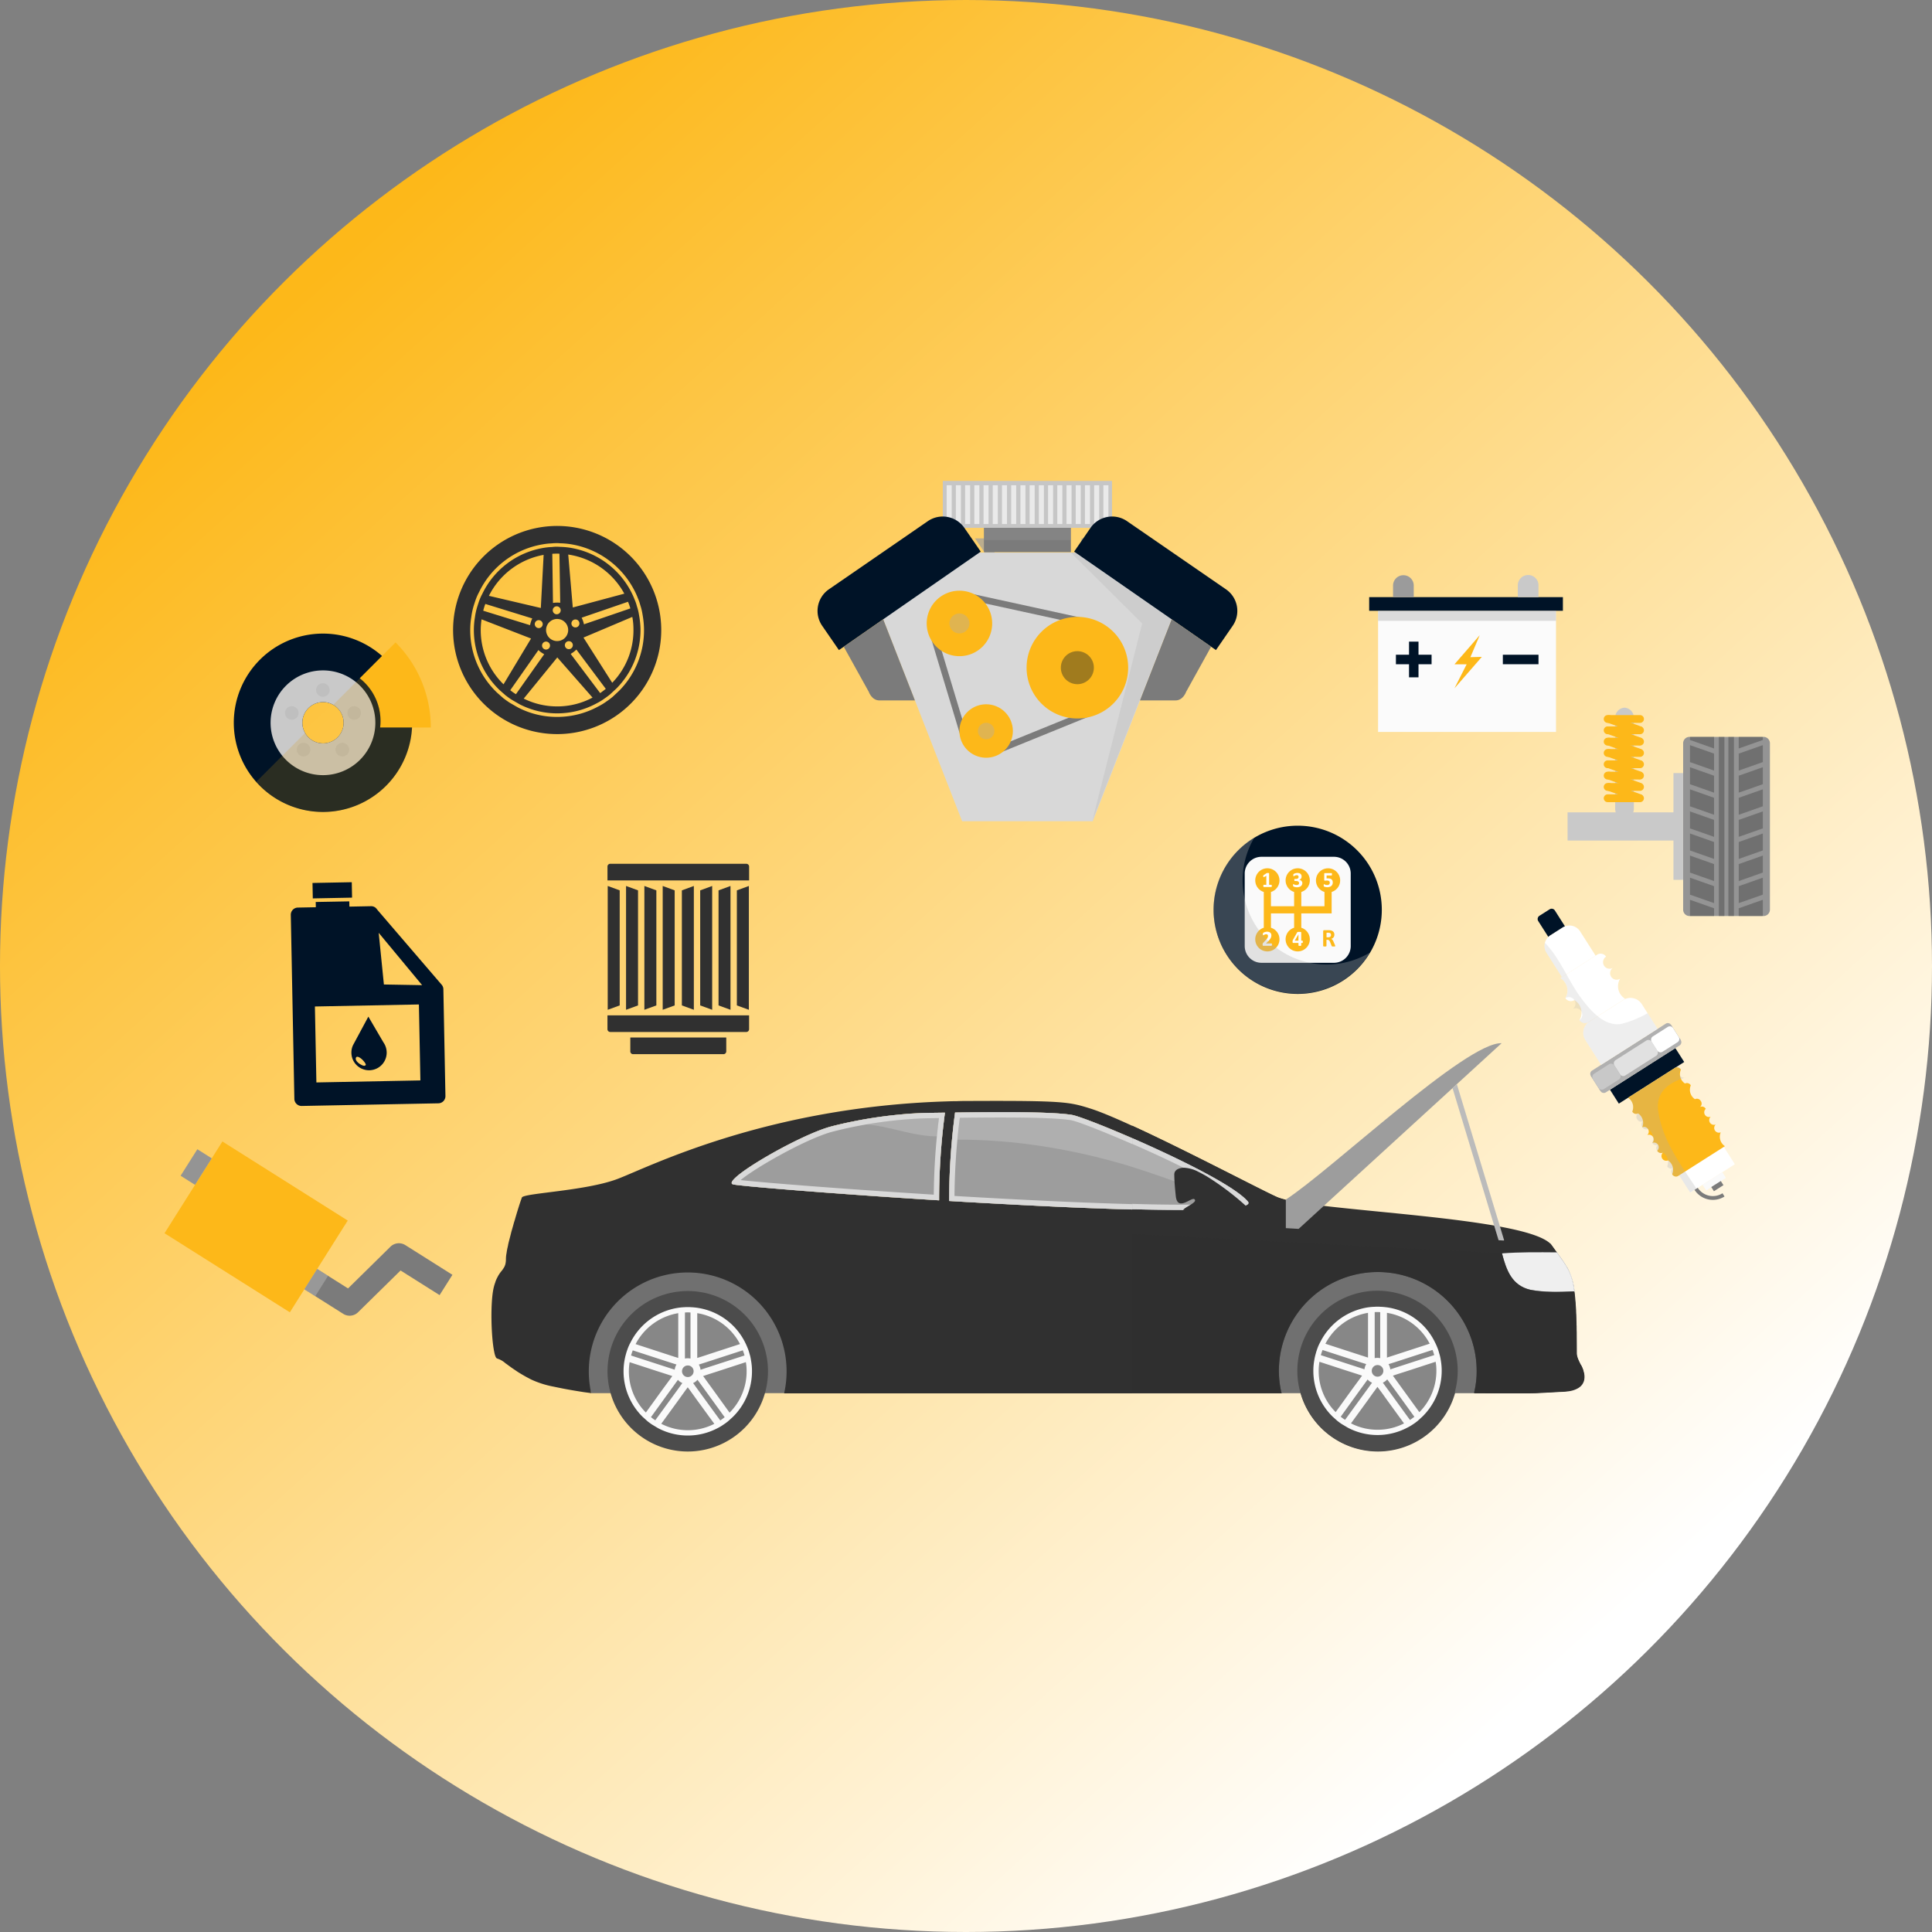 <svg xmlns="http://www.w3.org/2000/svg" xmlns:xlink="http://www.w3.org/1999/xlink" width="458" height="458" viewBox="0 0 458 458">
  <rect x="0" y="0" width="458" height="458" fill="#808080" stroke="none"/>
  <defs>
    <linearGradient id="linear-gradient" x1="0.865" y1="0.178" x2="0.152" y2="0.822" gradientUnits="objectBoundingBox">
      <stop offset="0" stop-color="#fdb819"/>
      <stop offset="1" stop-color="#fff"/>
    </linearGradient>
  </defs>
  <g id="Group_2051" data-name="Group 2051" transform="translate(-1018 -2656)">
    <circle id="Ellipse_8" data-name="Ellipse 8" cx="229" cy="229" r="229" transform="translate(1018 3114) rotate(-90)" fill="url(#linear-gradient)"/>
    <g id="Dismental_your_salvage_without_throwing_things_away" data-name="Dismental your salvage without throwing things away" transform="translate(1046.632 2702.574)">
      <g id="Group_1934" data-name="Group 1934" transform="translate(10.368 67.426)">
        <g id="Group_1915" data-name="Group 1915" transform="translate(332.608 53.761)">
          <path id="Path_3413" data-name="Path 3413" d="M753.4,294.894v39.447a1.51,1.51,0,0,1-1.178,1.474,1.442,1.442,0,0,1-.332.041H734.339a1.514,1.514,0,0,1-1.509-1.514V294.895a1.51,1.51,0,0,1,1.509-1.514h17.551a1.784,1.784,0,0,1,.332.036A1.515,1.515,0,0,1,753.4,294.894Z" transform="translate(-705.432 -286.46)" fill="#949494"/>
          <g id="Group_1913" data-name="Group 1913" transform="translate(29.014 6.92)" opacity="0.85">
            <path id="Path_3414" data-name="Path 3414" d="M764.376,293.425v.7l-5.716,2.019v-2.759h5.385A1.433,1.433,0,0,1,764.376,293.425Z" transform="translate(-747.105 -293.384)" fill="#303030" opacity="0.41"/>
            <path id="Path_3415" data-name="Path 3415" d="M764.381,301.243l-5.711,2.014v-4.028l5.711-2.009Z" transform="translate(-747.11 -295.262)" fill="#303030" opacity="0.41"/>
            <path id="Path_3416" data-name="Path 3416" d="M764.381,311.518l-5.711,2.009V309.5l5.711-2.014Z" transform="translate(-747.11 -300.295)" fill="#303030" opacity="0.41"/>
            <path id="Path_3417" data-name="Path 3417" d="M764.381,321.788,758.67,323.8v-4.028l5.711-2.009Z" transform="translate(-747.11 -305.328)" fill="#303030" opacity="0.41"/>
            <path id="Path_3418" data-name="Path 3418" d="M764.381,332.058l-5.711,2.009v-4.023l5.711-2.014Z" transform="translate(-747.11 -310.361)" fill="#303030" opacity="0.41"/>
            <path id="Path_3419" data-name="Path 3419" d="M764.381,342.323l-5.711,2.014v-4.023l5.711-2.014Z" transform="translate(-747.11 -315.394)" fill="#303030" opacity="0.41"/>
            <path id="Path_3420" data-name="Path 3420" d="M764.381,352.6l-5.711,2.014v-4.028l5.711-2.014Z" transform="translate(-747.11 -320.428)" fill="#303030" opacity="0.41"/>
            <path id="Path_3421" data-name="Path 3421" d="M764.381,362.868l-5.711,2.009v-4.023l5.711-2.014Z" transform="translate(-747.11 -325.461)" fill="#303030" opacity="0.41"/>
            <path id="Path_3422" data-name="Path 3422" d="M764.376,369.11v3.819a1.437,1.437,0,0,1-.331.041H758.66v-1.841Z" transform="translate(-747.105 -330.494)" fill="#303030" opacity="0.41"/>
            <rect id="Rectangle_203" data-name="Rectangle 203" width="1.321" height="42.471" transform="translate(9.107)" fill="#303030" opacity="0.41"/>
            <path id="Path_3423" data-name="Path 3423" d="M741.716,293.38v2.759L736,294.119v-.739Z" transform="translate(-736 -293.38)" fill="#303030" opacity="0.41"/>
            <path id="Path_3424" data-name="Path 3424" d="M736,301.243l5.711,2.014v-4.028L736,297.22Z" transform="translate(-736 -295.262)" fill="#303030" opacity="0.41"/>
            <path id="Path_3425" data-name="Path 3425" d="M736,311.518l5.711,2.009V309.5L736,307.49Z" transform="translate(-736 -300.295)" fill="#303030" opacity="0.41"/>
            <path id="Path_3426" data-name="Path 3426" d="M736,321.788l5.711,2.009v-4.028L736,317.76Z" transform="translate(-736 -305.328)" fill="#303030" opacity="0.41"/>
            <path id="Path_3427" data-name="Path 3427" d="M736,332.058l5.711,2.009v-4.023L736,328.03Z" transform="translate(-736 -310.361)" fill="#303030" opacity="0.41"/>
            <path id="Path_3428" data-name="Path 3428" d="M736,342.323l5.711,2.014v-4.023L736,338.3Z" transform="translate(-736 -315.394)" fill="#303030" opacity="0.41"/>
            <path id="Path_3429" data-name="Path 3429" d="M736,352.6l5.711,2.014v-4.028L736,348.57Z" transform="translate(-736 -320.428)" fill="#303030" opacity="0.41"/>
            <path id="Path_3430" data-name="Path 3430" d="M736,362.868l5.711,2.009v-4.023L736,358.84Z" transform="translate(-736 -325.461)" fill="#303030" opacity="0.41"/>
            <path id="Path_3431" data-name="Path 3431" d="M736,372.97v-3.86l5.716,2.019v1.841Z" transform="translate(-736 -330.494)" fill="#303030" opacity="0.41"/>
            <rect id="Rectangle_204" data-name="Rectangle 204" width="1.321" height="42.471" transform="translate(6.843)" fill="#303030" opacity="0.41"/>
          </g>
          <rect id="Rectangle_205" data-name="Rectangle 205" width="2.295" height="25.312" transform="translate(25.098 15.502)" fill="#c9c9c9"/>
          <rect id="Rectangle_206" data-name="Rectangle 206" width="25.664" height="6.685" transform="translate(0 24.813)" fill="#c9c9c9"/>
          <path id="Path_3432" data-name="Path 3432" d="M705.656,303.654a2.371,2.371,0,0,1-2.213,2.5h0a2.371,2.371,0,0,1-2.213-2.5V282.309a2.367,2.367,0,0,1,2.213-2.5h0a2.367,2.367,0,0,1,2.213,2.5Z" transform="translate(-689.945 -279.81)" fill="#c9c9c9"/>
          <g id="Group_1914" data-name="Group 1914" transform="translate(8.577 1.759)">
            <path id="Path_3433" data-name="Path 3433" d="M705.445,321.033a.923.923,0,0,1-.923.923h-7.679a.923.923,0,0,1-.923-.923h0a.923.923,0,0,1,.923-.923h7.679a.929.929,0,0,1,.923.923Z" transform="translate(-695.92 -301.319)" fill="#fdb819"/>
            <path id="Path_3434" data-name="Path 3434" d="M705.526,318.7a.925.925,0,0,1-1.183.556l-7.22-2.6a.927.927,0,0,1-.556-1.183h0a.918.918,0,0,1,1.178-.556l7.226,2.6a.927.927,0,0,1,.556,1.183Z" transform="translate(-696.21 -298.748)" fill="#fdb819"/>
            <path id="Path_3435" data-name="Path 3435" d="M705.445,315.773a.923.923,0,0,1-.923.923h-7.679a.923.923,0,0,1-.923-.923h0a.923.923,0,0,1,.923-.923h7.679a.923.923,0,0,1,.923.923Z" transform="translate(-695.92 -298.742)" fill="#fdb819"/>
            <path id="Path_3436" data-name="Path 3436" d="M705.526,313.436a.925.925,0,0,1-1.183.556l-7.22-2.606a.925.925,0,0,1-.556-1.183h0a.918.918,0,0,1,1.178-.556l7.226,2.6a.935.935,0,0,1,.556,1.188Z" transform="translate(-696.21 -296.165)" fill="#fdb819"/>
            <path id="Path_3437" data-name="Path 3437" d="M705.445,310.508a.923.923,0,0,1-.923.923h-7.679a.923.923,0,0,1-.923-.923h0a.918.918,0,0,1,.923-.918h7.679a.922.922,0,0,1,.923.918Z" transform="translate(-695.92 -296.164)" fill="#fdb819"/>
            <path id="Path_3438" data-name="Path 3438" d="M705.526,308.176a.918.918,0,0,1-1.183.551l-7.22-2.6a.925.925,0,0,1-.556-1.183h0a.918.918,0,0,1,1.178-.556l7.226,2.6a.933.933,0,0,1,.556,1.188Z" transform="translate(-696.21 -293.587)" fill="#fdb819"/>
            <path id="Path_3439" data-name="Path 3439" d="M705.445,305.243a.923.923,0,0,1-.923.923h-7.679a.923.923,0,0,1-.923-.923h0a.923.923,0,0,1,.923-.923h7.679a.923.923,0,0,1,.923.923Z" transform="translate(-695.92 -293.581)" fill="#fdb819"/>
            <path id="Path_3440" data-name="Path 3440" d="M705.526,302.916a.918.918,0,0,1-1.183.551l-7.22-2.6a.923.923,0,0,1-.556-1.183h0a.918.918,0,0,1,1.178-.556l7.226,2.6a.931.931,0,0,1,.556,1.188Z" transform="translate(-696.21 -291.009)" fill="#fdb819"/>
            <path id="Path_3441" data-name="Path 3441" d="M705.445,299.978a.923.923,0,0,1-.923.923h-7.679a.923.923,0,0,1-.923-.923h0a.927.927,0,0,1,.923-.928h7.679a.924.924,0,0,1,.923.928Z" transform="translate(-695.92 -290.998)" fill="#fdb819"/>
            <path id="Path_3442" data-name="Path 3442" d="M705.526,297.646a.929.929,0,0,1-1.183.556l-7.22-2.606a.925.925,0,0,1-.556-1.183h0a.917.917,0,0,1,1.178-.556l7.226,2.6a.933.933,0,0,1,.556,1.188Z" transform="translate(-696.21 -288.426)" fill="#fdb819"/>
            <path id="Path_3443" data-name="Path 3443" d="M705.445,294.713a.927.927,0,0,1-.923.928h-7.679a.927.927,0,0,1-.923-.928h0a.923.923,0,0,1,.923-.923h7.679a.923.923,0,0,1,.923.923Z" transform="translate(-695.92 -288.421)" fill="#fdb819"/>
            <path id="Path_3444" data-name="Path 3444" d="M705.526,292.378a.925.925,0,0,1-1.183.556l-7.22-2.606a.922.922,0,0,1-.556-1.178h0a.924.924,0,0,1,1.178-.561l7.226,2.606a.925.925,0,0,1,.556,1.183Z" transform="translate(-696.21 -285.846)" fill="#fdb819"/>
            <path id="Path_3445" data-name="Path 3445" d="M705.445,289.443a.927.927,0,0,1-.923.928h-7.679a.924.924,0,0,1-.923-.928h0a.923.923,0,0,1,.923-.923h7.679a.929.929,0,0,1,.923.923Z" transform="translate(-695.92 -285.838)" fill="#fdb819"/>
            <path id="Path_3446" data-name="Path 3446" d="M705.526,287.121a.925.925,0,0,1-1.183.556l-7.22-2.6a.929.929,0,0,1-.556-1.183h0a.918.918,0,0,1,1.178-.556l7.226,2.6a.923.923,0,0,1,.556,1.183Z" transform="translate(-696.21 -283.271)" fill="#fdb819"/>
            <path id="Path_3447" data-name="Path 3447" d="M705.445,284.183a.923.923,0,0,1-.923.923h-7.679a.923.923,0,0,1-.923-.923h0a.923.923,0,0,1,.923-.923h7.679a.923.923,0,0,1,.923.923Z" transform="translate(-695.92 -283.26)" fill="#fdb819"/>
          </g>
        </g>
        <g id="Group_1916" data-name="Group 1916" transform="translate(285.578 22.309)">
          <rect id="Rectangle_207" data-name="Rectangle 207" width="42.18" height="28.729" transform="translate(2.111 8.48)" fill="#fbfbfb"/>
          <rect id="Rectangle_208" data-name="Rectangle 208" width="45.923" height="3.233" transform="translate(0 5.247)" fill="#001327"/>
          <path id="Path_3448" data-name="Path 3448" d="M602.875,220.583v2.8H597.97v-2.8a2.453,2.453,0,0,1,4.905,0Z" transform="translate(-592.31 -218.13)" fill="#9b9b9b"/>
          <path id="Path_3449" data-name="Path 3449" d="M660.865,220.583v2.8H655.96v-2.8a2.45,2.45,0,0,1,2.453-2.453,2.422,2.422,0,0,1,1.734.719A2.393,2.393,0,0,1,660.865,220.583Z" transform="translate(-620.73 -218.13)" fill="#c9c9c9"/>
          <path id="Path_3450" data-name="Path 3450" d="M607.755,252.225v2.254h-3.1v3.1h-2.249v-3.1H599.3v-2.254h3.106v-3.1h2.249v3.1Z" transform="translate(-592.962 -233.323)" fill="#001327"/>
          <rect id="Rectangle_209" data-name="Rectangle 209" width="8.454" height="2.249" transform="translate(31.686 18.903)" fill="#001327"/>
          <path id="Path_3451" data-name="Path 3451" d="M632.516,246.11l-5.986,6.9h2.881L626.53,258.7l6.481-7.445-2.708.066Z" transform="translate(-606.307 -231.842)" fill="#fdb819"/>
          <rect id="Rectangle_210" data-name="Rectangle 210" width="42.18" height="2.392" transform="translate(2.111 8.48)" fill="#aeaeae" opacity="0.42"/>
        </g>
        <path id="Path_3452" data-name="Path 3452" d="M429.841,207H407.134l.342-.235-3.88-5.635a0,0,0,0,0-.005-.005h4.64v5.762h20.616V201.13h4.65a0,0,0,0,1-.005.005l-3.88,5.635.342.235Z" transform="translate(-211.47 -187.49)" fill="#9e9e9e" opacity="0.7"/>
        <g id="Group_1917" data-name="Group 1917" transform="translate(154.809)">
          <path id="Path_3453" data-name="Path 3453" d="M429.4,218.928l-20.514,52.481H377.924l-11.193-28.642-7.521-19.229-1.8-4.61,11.2-11.2h49.585Z" transform="translate(-343.647 -190.724)" fill="#d8d8d8"/>
          <rect id="Rectangle_211" data-name="Rectangle 211" width="27.556" height="1.55" transform="translate(40.776 63.774) rotate(-22.135)" fill="#7b7b7b"/>
          <rect id="Rectangle_212" data-name="Rectangle 212" width="1.555" height="29.626" transform="translate(35.111 28.043) rotate(-77.679)" fill="#7b7b7b"/>
          <rect id="Rectangle_213" data-name="Rectangle 213" width="1.555" height="27.531" transform="translate(26.155 34.824) rotate(-16.775)" fill="#7b7b7b"/>
          <path id="Path_3454" data-name="Path 3454" d="M451.678,249.649a12.039,12.039,0,1,1-12.039-12.039A12.039,12.039,0,0,1,451.678,249.649Z" transform="translate(-378.046 -205.368)" fill="#fdb819"/>
          <path id="Path_3455" data-name="Path 3455" d="M396.682,233.191a7.761,7.761,0,1,1-7.761-7.761A7.76,7.76,0,0,1,396.682,233.191Z" transform="translate(-355.286 -199.399)" fill="#fdb819"/>
          <path id="Path_3456" data-name="Path 3456" d="M409.046,284.573a6.333,6.333,0,1,1-6.333-6.333A6.336,6.336,0,0,1,409.046,284.573Z" transform="translate(-362.746 -225.28)" fill="#fdb819"/>
          <path id="Path_3457" data-name="Path 3457" d="M451.357,257.456a3.914,3.914,0,1,1-3.911-3.916A3.913,3.913,0,0,1,451.357,257.456Z" transform="translate(-385.853 -213.175)" fill="#001327" opacity="0.37"/>
          <path id="Path_3458" data-name="Path 3458" d="M396.472,238.376a2.366,2.366,0,1,1-2.366-2.366A2.368,2.368,0,0,1,396.472,238.376Z" transform="translate(-360.471 -204.584)" fill="#aeaeae" opacity="0.37"/>
          <path id="Path_3459" data-name="Path 3459" d="M408.876,288.783a1.953,1.953,0,1,1-1.953-1.953A1.95,1.95,0,0,1,408.876,288.783Z" transform="translate(-366.955 -229.49)" fill="#aeaeae" opacity="0.37"/>
          <rect id="Rectangle_214" data-name="Rectangle 214" width="40.12" height="11.126" transform="translate(29.688)" fill="#c6c6c6"/>
          <rect id="Rectangle_215" data-name="Rectangle 215" width="1.198" height="9.189" transform="translate(30.606 1.035)" fill="#fbfbfb" opacity="0.66"/>
          <rect id="Rectangle_216" data-name="Rectangle 216" width="1.198" height="9.189" transform="translate(32.788 1.035)" fill="#fbfbfb" opacity="0.66"/>
          <rect id="Rectangle_217" data-name="Rectangle 217" width="1.198" height="9.189" transform="translate(34.976 1.035)" fill="#fbfbfb" opacity="0.66"/>
          <rect id="Rectangle_218" data-name="Rectangle 218" width="1.198" height="9.189" transform="translate(37.163 1.035)" fill="#fbfbfb" opacity="0.66"/>
          <rect id="Rectangle_219" data-name="Rectangle 219" width="1.198" height="9.189" transform="translate(39.346 1.035)" fill="#fbfbfb" opacity="0.66"/>
          <rect id="Rectangle_220" data-name="Rectangle 220" width="1.198" height="9.189" transform="translate(41.533 1.035)" fill="#fbfbfb" opacity="0.66"/>
          <rect id="Rectangle_221" data-name="Rectangle 221" width="1.198" height="9.189" transform="translate(43.716 1.035)" fill="#fbfbfb" opacity="0.66"/>
          <rect id="Rectangle_222" data-name="Rectangle 222" width="1.198" height="9.189" transform="translate(45.898 1.035)" fill="#fbfbfb" opacity="0.66"/>
          <rect id="Rectangle_223" data-name="Rectangle 223" width="1.198" height="9.189" transform="translate(48.091 1.035)" fill="#fbfbfb" opacity="0.66"/>
          <rect id="Rectangle_224" data-name="Rectangle 224" width="1.198" height="9.189" transform="translate(50.273 1.035)" fill="#fbfbfb" opacity="0.66"/>
          <rect id="Rectangle_225" data-name="Rectangle 225" width="1.198" height="9.189" transform="translate(52.461 1.035)" fill="#fbfbfb" opacity="0.66"/>
          <rect id="Rectangle_226" data-name="Rectangle 226" width="1.198" height="9.189" transform="translate(54.643 1.035)" fill="#fbfbfb" opacity="0.66"/>
          <rect id="Rectangle_227" data-name="Rectangle 227" width="1.198" height="9.189" transform="translate(56.831 1.035)" fill="#fbfbfb" opacity="0.66"/>
          <rect id="Rectangle_228" data-name="Rectangle 228" width="1.198" height="9.189" transform="translate(59.018 1.035)" fill="#fbfbfb" opacity="0.66"/>
          <rect id="Rectangle_229" data-name="Rectangle 229" width="1.198" height="9.189" transform="translate(61.201 1.035)" fill="#fbfbfb" opacity="0.66"/>
          <rect id="Rectangle_230" data-name="Rectangle 230" width="1.198" height="9.189" transform="translate(63.388 1.035)" fill="#fbfbfb" opacity="0.66"/>
          <rect id="Rectangle_231" data-name="Rectangle 231" width="1.198" height="9.189" transform="translate(65.571 1.035)" fill="#fbfbfb" opacity="0.66"/>
          <rect id="Rectangle_232" data-name="Rectangle 232" width="1.198" height="9.189" transform="translate(67.758 1.035)" fill="#fbfbfb" opacity="0.66"/>
          <rect id="Rectangle_233" data-name="Rectangle 233" width="20.616" height="5.762" transform="translate(39.442 11.126)" fill="#7b7b7b"/>
          <path id="Path_3460" data-name="Path 3460" d="M369.107,199.264l-.342.235-22.783,15.808-9.352,6.5-1.147.79-3.962-5.747a6.217,6.217,0,0,1,1.586-8.653l23.466-16.164a6.231,6.231,0,0,1,8.653,1.6Z" transform="translate(-330.42 -182.493)" fill="#001327"/>
          <path id="Path_3461" data-name="Path 3461" d="M359.473,257.959h-8.419c-1.836,0-2.519-2.035-2.519-2.035l-5.935-10.7,9.352-6.5Z" transform="translate(-336.389 -205.917)" fill="#7b7b7b"/>
          <path id="Path_3462" data-name="Path 3462" d="M449.7,199.264l.342.235,22.783,15.808,9.352,6.5,1.147.79,3.962-5.747a6.217,6.217,0,0,0-1.586-8.653l-23.466-16.164a6.231,6.231,0,0,0-8.653,1.6Z" transform="translate(-388.877 -182.493)" fill="#001327"/>
          <path id="Path_3463" data-name="Path 3463" d="M480.31,257.959h8.419c1.836,0,2.519-2.035,2.519-2.035l5.93-10.7-9.352-6.5Z" transform="translate(-403.878 -205.917)" fill="#7b7b7b"/>
          <rect id="Rectangle_234" data-name="Rectangle 234" width="20.616" height="2.881" transform="translate(39.442 11.126)" fill="#aeaeae" opacity="0.18"/>
          <path id="Path_3464" data-name="Path 3464" d="M471.977,223.537l-7.516,19.229-11.2,28.642L465.1,224.522,448.2,207.73h.994Z" transform="translate(-388.142 -190.724)" fill="#aeaeae" opacity="0.25"/>
        </g>
        <g id="Group_1918" data-name="Group 1918" transform="translate(0 156.599)">
          <rect id="Rectangle_235" data-name="Rectangle 235" width="25.72" height="35.128" transform="translate(0 21.752) rotate(-57.75)" fill="#fdb819"/>
          <path id="Path_3465" data-name="Path 3465" d="M115.78,529.235l11.162,7.042-3.039,4.814-9.255-5.839-10.071,9.9a2.844,2.844,0,0,1-3.513.382l-9.214-5.818,3.039-4.819,7.307,4.61,10.061-9.9A2.865,2.865,0,0,1,115.78,529.235Z" transform="translate(-58.692 -504.67)" fill="#7b7b7b"/>
          <rect id="Rectangle_236" data-name="Rectangle 236" width="7.43" height="4.039" transform="matrix(0.534, -0.846, 0.846, 0.534, 3.815, 8.125)" fill="#949494"/>
          <rect id="Rectangle_237" data-name="Rectangle 237" width="5.696" height="3.054" transform="translate(33.146 35.053) rotate(-57.75)" fill="#b7b7b7" opacity="0.5"/>
        </g>
        <g id="Group_1919" data-name="Group 1919" transform="translate(325.516 101.421)">
          <rect id="Rectangle_238" data-name="Rectangle 238" width="12.529" height="4.86" transform="matrix(0.844, -0.537, 0.537, 0.844, 33.56, 63.196)" fill="#fff"/>
          <rect id="Rectangle_239" data-name="Rectangle 239" width="18.372" height="3.911" transform="translate(17.144 42.903) rotate(-32.474)" fill="#001327"/>
          <path id="Path_3466" data-name="Path 3466" d="M689.786,438.959l2.31,3.631a.911.911,0,0,0,1.249.28l17.475-11.121a.907.907,0,0,0,.28-1.249l-2.31-3.631a.9.9,0,0,0-1.249-.275l-17.475,11.121A.9.9,0,0,0,689.786,438.959Z" transform="translate(-677.177 -399.336)" fill="#b0b0b0"/>
          <rect id="Rectangle_240" data-name="Rectangle 240" width="22.523" height="4.304" transform="matrix(0.844, -0.537, 0.537, 0.844, 12.61, 39.62)" fill="#b0b0b0"/>
          <path id="Path_3467" data-name="Path 3467" d="M702.064,442.426a.9.9,0,0,0,1.249.275l7.307-4.645a.9.9,0,0,0,.275-1.249l-1.336-2.1a.907.907,0,0,0-1.249-.281l-7.3,4.65a.906.906,0,0,0-.275,1.249Z" transform="translate(-682.541 -403.176)" fill="#e1e1e1"/>
          <path id="Path_3468" data-name="Path 3468" d="M692.088,451.061a.916.916,0,0,0,1.27.265l3.513-2.239a.918.918,0,0,0,.3-1.265l-1.336-2.1a.923.923,0,0,0-1.275-.265l-3.513,2.233a.918.918,0,0,0-.3,1.265Z" transform="translate(-677.648 -408.578)" fill="#c8c8c8"/>
          <path id="Path_3469" data-name="Path 3469" d="M719.383,433.7a.917.917,0,0,0,1.27.265l3.513-2.233a.918.918,0,0,0,.3-1.265l-1.336-2.1a.915.915,0,0,0-1.27-.265l-3.513,2.233a.919.919,0,0,0-.3,1.265Z" transform="translate(-691.028 -400.07)" fill="#fff"/>
          <path id="Path_3470" data-name="Path 3470" d="M709.23,457.932a2.684,2.684,0,0,1,.994,3.284,1.118,1.118,0,0,1,1.183,1.856,1.118,1.118,0,0,1,1.183,1.856,1.118,1.118,0,0,1,1.183,1.856,1.015,1.015,0,0,0,1.367.428,1.125,1.125,0,0,0,1.188,1.866,2.649,2.649,0,0,1,.989,3.279,1.028,1.028,0,0,0,1.372.433l11.137-7.088a2.667,2.667,0,0,1-.994-3.284,1.119,1.119,0,0,1-1.188-1.856,1.118,1.118,0,0,1-1.183-1.856,1.115,1.115,0,0,1-1.183-1.851,1.035,1.035,0,0,0-1.372-.439A1.018,1.018,0,0,0,724.1,455a1.036,1.036,0,0,0-1.377-.439,2.659,2.659,0,0,1-.989-3.274,1.035,1.035,0,0,0-1.372-.439,2.654,2.654,0,0,1-.984-3.279,1.026,1.026,0,0,0-1.372-.439l-11.137,7.088a2.679,2.679,0,0,1,1,3.284A1.008,1.008,0,0,0,709.23,457.932Z" transform="translate(-685.429 -409.411)" fill="#fdb819"/>
          <path id="Path_3471" data-name="Path 3471" d="M686.9,424.738l3.727,5.859,13.385-8.521-3.733-5.859a3.187,3.187,0,0,0-4.406-.979l-8,5.084A3.205,3.205,0,0,0,686.9,424.738Z" transform="translate(-675.586 -393.596)" fill="#fff"/>
          <path id="Path_3472" data-name="Path 3472" d="M678.395,405.182a3.453,3.453,0,0,1,1.193,4.742,1.543,1.543,0,0,0,2.131.484l8.7-5.543a3.466,3.466,0,0,1-1.188-4.752,1.544,1.544,0,1,1-1.657-2.606,1.553,1.553,0,0,1-1.667-2.621,1.54,1.54,0,0,0-2.137-.464l-8.709,5.543a3.469,3.469,0,0,1,1.193,4.747A1.55,1.55,0,0,0,678.395,405.182Z" transform="translate(-669.682 -383.519)" fill="#fff"/>
          <path id="Path_3473" data-name="Path 3473" d="M668.844,387.555l3.666,5.762,7.98-5.079-3.671-5.762a3.01,3.01,0,0,0-3.6-1.193,2.148,2.148,0,0,0-.566.275l-2.886,1.836a2.2,2.2,0,0,0-.49.4A2.993,2.993,0,0,0,668.844,387.555Z" transform="translate(-666.75 -377.105)" fill="#fff"/>
          <rect id="Rectangle_241" data-name="Rectangle 241" width="5.548" height="1.586" transform="translate(39.103 65.454) rotate(-32.479)" fill="#fafafa"/>
          <rect id="Rectangle_242" data-name="Rectangle 242" width="2.677" height="1.173" transform="matrix(0.844, -0.536, 0.536, 0.844, 41.157, 65.979)" fill="#7b7b7b"/>
          <path id="Path_3474" data-name="Path 3474" d="M665.334,376.21l2.386,3.748a2.352,2.352,0,0,1,.49-.4l2.886-1.836a2.417,2.417,0,0,1,.566-.275l-2.386-3.753a.9.9,0,0,0-1.249-.275l-2.417,1.535A.914.914,0,0,0,665.334,376.21Z" transform="translate(-665.193 -373.277)" fill="#001327"/>
          <path id="Path_3475" data-name="Path 3475" d="M738.12,503.5a5.155,5.155,0,0,0,7.113,1.581l-.484-.765a4.248,4.248,0,0,1-5.864-1.3Z" transform="translate(-700.933 -436.861)" fill="#7b7b7b"/>
          <path id="Path_3476" data-name="Path 3476" d="M709.22,457.905a1.031,1.031,0,0,0-.189,1.428,1.018,1.018,0,0,0,1.367.423,1.121,1.121,0,0,0,1.188,1.861,2.664,2.664,0,0,1,.989,3.279,1.017,1.017,0,0,0,1.367.423,1.031,1.031,0,0,0-.189,1.428,1.018,1.018,0,0,0,1.367.423,2.67,2.67,0,0,1,1,3.289,1.031,1.031,0,0,0,1.372.433,1.02,1.02,0,0,0-.194,1.423,1.04,1.04,0,0,0,1.377.433l.281-.178,2.611,4.1,1.484-.948c-3.743-5.752-8.026-11.31-9.051-18.372-.637-4.727,2.728-6.807,6.547-7.97a1.117,1.117,0,0,1-1.183-1.856,1.024,1.024,0,0,0-1.377-.433l-11.132,7.083a2.666,2.666,0,0,1,.994,3.284A1.012,1.012,0,0,0,709.22,457.905Z" transform="translate(-685.419 -409.39)" fill="#aeaeae" opacity="0.28"/>
          <path id="Path_3477" data-name="Path 3477" d="M678.056,412.193l3.727,5.859,13.391-8.521-2.361-3.707a25.38,25.38,0,0,1-5.782,2.422c-4.212,1.137-7.807-3.054-10.122-6.211-2.81-3.779-4.936-9.362-8.444-12.9a2.983,2.983,0,0,0,.372,2.371l3.672,5.762-.372.235a3.469,3.469,0,0,1,1.193,4.747,1.546,1.546,0,0,1,1.657,2.611,1.548,1.548,0,0,1,1.662,2.611,1.536,1.536,0,0,0,2.131.479l.255-.163A3.2,3.2,0,0,0,678.056,412.193Z" transform="translate(-666.747 -381.051)" fill="#aeaeae" opacity="0.21"/>
        </g>
        <g id="Group_1920" data-name="Group 1920" transform="translate(16.422 36.199)">
          <path id="Path_3478" data-name="Path 3478" d="M80.171,245.37a21.141,21.141,0,1,0,21.141,21.141A21.143,21.143,0,0,0,80.171,245.37Zm0,26.026a4.893,4.893,0,1,1,4.9-4.89A4.889,4.889,0,0,1,80.171,271.4Z" transform="translate(-59.03 -245.37)" fill="#001327"/>
          <path id="Path_3479" data-name="Path 3479" d="M88.566,262.48A12.417,12.417,0,1,0,100.983,274.9,12.41,12.41,0,0,0,88.566,262.48Zm0,17.3a4.893,4.893,0,1,1,4.9-4.89A4.889,4.889,0,0,1,88.566,279.782Z" transform="translate(-67.425 -253.755)" fill="#c9c9c9"/>
          <path id="Path_3480" data-name="Path 3480" d="M134.423,269.647H122.414a12.883,12.883,0,0,0-4.834-11.672l8.49-8.5A28.459,28.459,0,0,1,134.423,269.647Z" transform="translate(-87.724 -247.384)" fill="#fdb819"/>
          <path id="Path_3481" data-name="Path 3481" d="M100.512,270.056a1.606,1.606,0,1,1-1.606-1.606A1.606,1.606,0,0,1,100.512,270.056Z" transform="translate(-77.785 -256.681)" fill="#aeaeae" opacity="0.37"/>
          <path id="Path_3482" data-name="Path 3482" d="M86.052,280.726a1.606,1.606,0,1,1-1.606-1.606A1.606,1.606,0,0,1,86.052,280.726Z" transform="translate(-70.699 -261.91)" fill="#aeaeae" opacity="0.37"/>
          <path id="Path_3483" data-name="Path 3483" d="M91.522,297.776a1.606,1.606,0,1,1-1.606-1.606A1.609,1.609,0,0,1,91.522,297.776Z" transform="translate(-73.38 -270.266)" fill="#aeaeae" opacity="0.37"/>
          <path id="Path_3484" data-name="Path 3484" d="M109.548,297.776a1.609,1.609,0,1,1-1.606-1.606A1.606,1.606,0,0,1,109.548,297.776Z" transform="translate(-82.211 -270.266)" fill="#aeaeae" opacity="0.37"/>
          <path id="Path_3485" data-name="Path 3485" d="M115.058,280.726a1.609,1.609,0,1,1-1.611-1.606A1.607,1.607,0,0,1,115.058,280.726Z" transform="translate(-84.911 -261.91)" fill="#aeaeae" opacity="0.37"/>
          <path id="Path_3486" data-name="Path 3486" d="M106.444,277.777A21.136,21.136,0,0,1,69.5,290.658l11.585-11.585a4.889,4.889,0,1,0,6.665-6.665l6.3-6.3a12.9,12.9,0,0,1,4.834,11.667Z" transform="translate(-64.161 -255.534)" fill="#d59a13" opacity="0.2"/>
        </g>
        <g id="Group_1921" data-name="Group 1921" transform="translate(248.67 81.74)">
          <path id="Path_3487" data-name="Path 3487" d="M554.416,354.618a19.938,19.938,0,1,1-19.938-19.938A19.934,19.934,0,0,1,554.416,354.618Z" transform="translate(-514.515 -334.68)" fill="#001327"/>
          <path id="Path_3488" data-name="Path 3488" d="M554.139,370.3a3.965,3.965,0,0,1-3.967,3.967H532.977a3.965,3.965,0,0,1-3.967-3.967V353.107a3.965,3.965,0,0,1,3.967-3.967h17.194a3.965,3.965,0,0,1,3.967,3.967Z" transform="translate(-521.606 -341.767)" fill="#fafafa"/>
          <path id="Path_3489" data-name="Path 3489" d="M554.031,357.351a2.863,2.863,0,0,1-2.019,2.738v5.084h-7.195v3.4a2.871,2.871,0,1,1-1.7,0v-3.4h-5.492v3.4a2.871,2.871,0,1,1-1.7,0v-8.48a2.871,2.871,0,1,1,1.7,0v3.386h5.492v-3.386a2.871,2.871,0,1,1,1.7,0v3.386h5.492v-3.386a2.869,2.869,0,1,1,3.722-2.738Z" transform="translate(-524.002 -344.384)" fill="#fdb819"/>
          <path id="Path_3490" data-name="Path 3490" d="M539.654,359.735a.9.9,0,0,1-.005.122.2.2,0,0,1-.02.077.1.1,0,0,1-.031.041.058.058,0,0,1-.041.015h-1.81a.046.046,0,0,1-.036-.015.093.093,0,0,1-.031-.041.271.271,0,0,1-.02-.077.79.79,0,0,1-.01-.122.825.825,0,0,1,.005-.122.273.273,0,0,1,.02-.082.18.18,0,0,1,.031-.046.058.058,0,0,1,.041-.015h.612v-2.137l-.53.291a.385.385,0,0,1-.1.036.051.051,0,0,1-.056-.015.133.133,0,0,1-.031-.076,1.243,1.243,0,0,1-.005-.153v-.1a.128.128,0,0,1,.015-.066.1.1,0,0,1,.026-.046.145.145,0,0,1,.051-.036l.7-.459a.1.1,0,0,0,.031-.02.44.44,0,0,1,.051-.01.359.359,0,0,1,.082-.005h.128a1.373,1.373,0,0,1,.158.005c.041.005.071.005.092.01a.063.063,0,0,1,.041.026.073.073,0,0,1,.01.036v2.718h.535a.058.058,0,0,1,.041.015.1.1,0,0,1,.031.046.264.264,0,0,1,.02.082A1.048,1.048,0,0,0,539.654,359.735Z" transform="translate(-525.835 -345.457)" fill="#fff"/>
          <path id="Path_3491" data-name="Path 3491" d="M553.673,359.016a1.006,1.006,0,0,1-.092.439.885.885,0,0,1-.26.321,1.192,1.192,0,0,1-.4.2,1.814,1.814,0,0,1-.51.066,1.559,1.559,0,0,1-.316-.025,2.53,2.53,0,0,1-.26-.056c-.076-.025-.138-.051-.189-.071a.832.832,0,0,1-.1-.056.275.275,0,0,1-.036-.046.171.171,0,0,1-.02-.061c-.005-.026-.01-.051-.015-.087s-.005-.076-.005-.127a.434.434,0,0,1,.02-.168.069.069,0,0,1,.061-.046.2.2,0,0,1,.087.036c.041.02.1.046.158.071a1.664,1.664,0,0,0,.224.071,1.045,1.045,0,0,0,.3.036.727.727,0,0,0,.245-.036.518.518,0,0,0,.184-.092.424.424,0,0,0,.112-.143.463.463,0,0,0,.036-.189.445.445,0,0,0-.046-.2.434.434,0,0,0-.133-.158.621.621,0,0,0-.219-.1,1.148,1.148,0,0,0-.316-.036h-.286a.183.183,0,0,1-.056-.01.061.061,0,0,1-.036-.036.271.271,0,0,1-.02-.076.94.94,0,0,1-.005-.128.825.825,0,0,1,.005-.122.2.2,0,0,1,.02-.071.119.119,0,0,1,.036-.036.15.15,0,0,1,.051-.01h.285a.823.823,0,0,0,.26-.036.684.684,0,0,0,.194-.1.386.386,0,0,0,.117-.153.514.514,0,0,0,.041-.2.415.415,0,0,0-.031-.158.364.364,0,0,0-.082-.128.356.356,0,0,0-.143-.087.635.635,0,0,0-.2-.031.8.8,0,0,0-.25.041,1.614,1.614,0,0,0-.209.087c-.061.031-.112.061-.158.087a.229.229,0,0,1-.1.041.075.075,0,0,1-.036-.01.066.066,0,0,1-.026-.036c-.005-.02-.01-.041-.015-.071a.913.913,0,0,1-.005-.127v-.1a.262.262,0,0,1,.01-.071.151.151,0,0,1,.02-.051c.01-.015.02-.025.036-.046a.612.612,0,0,1,.1-.071,1.232,1.232,0,0,1,.2-.092,1.784,1.784,0,0,1,.275-.077,1.753,1.753,0,0,1,.337-.031,1.517,1.517,0,0,1,.423.056.861.861,0,0,1,.311.163.683.683,0,0,1,.189.26.932.932,0,0,1,.066.347.989.989,0,0,1-.036.281.693.693,0,0,1-.112.229.741.741,0,0,1-.184.173.889.889,0,0,1-.255.107v.01a.848.848,0,0,1,.311.087.892.892,0,0,1,.235.168.769.769,0,0,1,.148.23A.405.405,0,0,1,553.673,359.016Z" transform="translate(-532.613 -345.447)" fill="#fff"/>
          <path id="Path_3492" data-name="Path 3492" d="M567.877,358.943a1.158,1.158,0,0,1-.092.474.948.948,0,0,1-.26.352,1.162,1.162,0,0,1-.408.219,1.7,1.7,0,0,1-.525.077,1.775,1.775,0,0,1-.291-.02,1.468,1.468,0,0,1-.245-.051c-.071-.02-.132-.041-.178-.056a.341.341,0,0,1-.092-.051.106.106,0,0,1-.031-.041c-.005-.015-.01-.036-.015-.056s-.005-.046-.01-.082V359.6a.911.911,0,0,1,.005-.122.751.751,0,0,1,.015-.082.063.063,0,0,1,.025-.041.043.043,0,0,1,.036-.01.19.19,0,0,1,.077.031c.036.02.082.041.138.066a1.272,1.272,0,0,0,.209.066,1.206,1.206,0,0,0,.291.031,1.121,1.121,0,0,0,.27-.031.507.507,0,0,0,.2-.1.465.465,0,0,0,.127-.168.582.582,0,0,0,.046-.245.6.6,0,0,0-.036-.219.418.418,0,0,0-.117-.163.569.569,0,0,0-.209-.1,1.411,1.411,0,0,0-.316-.031,2.208,2.208,0,0,0-.27.015,1.855,1.855,0,0,1-.23.015.13.13,0,0,1-.107-.036.228.228,0,0,1-.031-.138v-1.428a.233.233,0,0,1,.041-.148.155.155,0,0,1,.128-.046h1.555a.082.082,0,0,1,.046.015.1.1,0,0,1,.036.051.309.309,0,0,1,.02.087,1.007,1.007,0,0,1,.005.133.729.729,0,0,1-.026.219.084.084,0,0,1-.077.066h-1.168v.7l.179-.015h.184a1.673,1.673,0,0,1,.474.061.9.9,0,0,1,.347.184.708.708,0,0,1,.214.3A1.47,1.47,0,0,1,567.877,358.943Z" transform="translate(-539.602 -345.481)" fill="#fff"/>
          <path id="Path_3493" data-name="Path 3493" d="M539.533,387.034a.962.962,0,0,1-.005.127.317.317,0,0,1-.02.087.117.117,0,0,1-.031.046.082.082,0,0,1-.046.015h-1.892a.518.518,0,0,1-.1-.01.113.113,0,0,1-.066-.041.17.17,0,0,1-.036-.087,1.029,1.029,0,0,1-.01-.143.584.584,0,0,1,.01-.143.555.555,0,0,1,.025-.107.81.81,0,0,1,.051-.092,1.206,1.206,0,0,1,.082-.1l.571-.607a3.359,3.359,0,0,0,.275-.321,1.783,1.783,0,0,0,.163-.265.981.981,0,0,0,.082-.219.863.863,0,0,0,.02-.194.541.541,0,0,0-.025-.158.429.429,0,0,0-.077-.133.354.354,0,0,0-.133-.087.494.494,0,0,0-.184-.031.828.828,0,0,0-.265.041,1.524,1.524,0,0,0-.2.087c-.056.031-.107.061-.148.087a.216.216,0,0,1-.092.041.058.058,0,0,1-.041-.015.1.1,0,0,1-.025-.051c-.005-.026-.01-.056-.015-.1a1.224,1.224,0,0,1-.005-.148.517.517,0,0,1,.005-.1c.005-.026.005-.051.01-.066a.152.152,0,0,1,.02-.051.375.375,0,0,1,.046-.051.581.581,0,0,1,.117-.076,1.682,1.682,0,0,1,.209-.092,1.774,1.774,0,0,1,.275-.077,1.569,1.569,0,0,1,.311-.031,1.34,1.34,0,0,1,.449.066.827.827,0,0,1,.316.178.685.685,0,0,1,.189.275.923.923,0,0,1,.061.342,1.622,1.622,0,0,1-.031.316,1.125,1.125,0,0,1-.128.331,2.758,2.758,0,0,1-.27.4,6.149,6.149,0,0,1-.464.5l-.382.393h1.3a.083.083,0,0,1,.046.015.111.111,0,0,1,.036.046.8.8,0,0,1,.026.082A.763.763,0,0,0,539.533,387.034Z" transform="translate(-525.684 -358.841)" fill="#fff"/>
          <path id="Path_3494" data-name="Path 3494" d="M553.687,386.4a.591.591,0,0,1-.026.194c-.015.046-.041.066-.071.066H553.3v.591a.071.071,0,0,1-.015.046.125.125,0,0,1-.051.031.407.407,0,0,1-.1.02,1.416,1.416,0,0,1-.158.005c-.061,0-.112-.005-.153-.005a.357.357,0,0,1-.1-.02.229.229,0,0,1-.051-.031.063.063,0,0,1-.015-.046v-.591H551.4a.193.193,0,0,1-.061-.01.073.073,0,0,1-.046-.041.289.289,0,0,1-.025-.092,1.231,1.231,0,0,1-.01-.158,1.18,1.18,0,0,1,.005-.143.34.34,0,0,1,.015-.107.481.481,0,0,1,.026-.092.7.7,0,0,1,.041-.092l1.02-1.8a.094.094,0,0,1,.041-.036.292.292,0,0,1,.087-.025.512.512,0,0,1,.138-.015c.056-.005.122-.005.2-.005s.158.005.219.005a.855.855,0,0,1,.148.02.243.243,0,0,1,.082.036.061.061,0,0,1,.026.046v1.978h.291c.026,0,.051.02.071.061A1.479,1.479,0,0,1,553.687,386.4Zm-1.035-1.785h0l-.872,1.509h.872Z" transform="translate(-532.51 -358.87)" fill="#fff"/>
          <path id="Path_3495" data-name="Path 3495" d="M568.346,387.013a.187.187,0,0,1-.01.056.1.1,0,0,1-.056.036.612.612,0,0,1-.133.02c-.056.005-.138.005-.235.005-.082,0-.148,0-.2-.005a.558.558,0,0,1-.117-.02.118.118,0,0,1-.061-.041A.348.348,0,0,1,567.5,387l-.347-.857q-.061-.145-.122-.26a.774.774,0,0,0-.133-.189.463.463,0,0,0-.168-.112.578.578,0,0,0-.219-.041h-.245v1.463a.066.066,0,0,1-.021.051.165.165,0,0,1-.066.041c-.031.01-.071.015-.117.026a1.768,1.768,0,0,1-.377,0,.567.567,0,0,1-.122-.026.117.117,0,0,1-.061-.041.1.1,0,0,1-.015-.051v-3.493a.214.214,0,0,1,.229-.245h.994c.1,0,.184.005.25.005l.179.015a1.671,1.671,0,0,1,.418.112,1.068,1.068,0,0,1,.316.209.883.883,0,0,1,.2.306,1.265,1.265,0,0,1,.015.76.9.9,0,0,1-.143.28,1.072,1.072,0,0,1-.234.219,1.2,1.2,0,0,1-.316.148.786.786,0,0,1,.163.1.94.94,0,0,1,.143.143,1.421,1.421,0,0,1,.127.194c.041.076.077.153.117.245l.321.755c.031.076.051.127.061.163A.383.383,0,0,1,568.346,387.013Zm-1-2.611a.581.581,0,0,0-.087-.321.47.47,0,0,0-.28-.184c-.041-.01-.087-.015-.133-.026s-.122-.01-.209-.01h-.352v1.091h.4a.836.836,0,0,0,.291-.041.633.633,0,0,0,.209-.112.449.449,0,0,0,.122-.173A.606.606,0,0,0,567.341,384.4Z" transform="translate(-539.484 -358.493)" fill="#fdb819"/>
          <path id="Path_3496" data-name="Path 3496" d="M551.556,367.4a19.938,19.938,0,1,1-27.332-27.337A19.93,19.93,0,0,0,551.556,367.4Z" transform="translate(-514.49 -337.317)" fill="#aeaeae" opacity="0.33"/>
        </g>
        <g id="Group_1922" data-name="Group 1922" transform="translate(105.005 90.771)">
          <path id="Path_3497" data-name="Path 3497" d="M233.408,426.787h32.257a.659.659,0,0,0,.658-.658V422.84H232.75v3.289A.663.663,0,0,0,233.408,426.787Z" transform="translate(-232.75 -386.916)" fill="#303030"/>
          <path id="Path_3498" data-name="Path 3498" d="M232.76,353.048v3.289h33.573v-3.289a.659.659,0,0,0-.658-.658H233.418A.653.653,0,0,0,232.76,353.048Z" transform="translate(-232.755 -352.39)" fill="#303030"/>
          <path id="Path_3499" data-name="Path 3499" d="M267.34,363.74v27.276l2.84,1.035V362.7Z" transform="translate(-249.702 -357.443)" fill="#303030"/>
          <path id="Path_3500" data-name="Path 3500" d="M275.86,363.74v27.276l2.84,1.035V362.7Z" transform="translate(-253.877 -357.443)" fill="#303030"/>
          <path id="Path_3501" data-name="Path 3501" d="M284.39,363.74v27.276l2.835,1.035V362.7Z" transform="translate(-258.058 -357.443)" fill="#303030"/>
          <path id="Path_3502" data-name="Path 3502" d="M292.91,363.74v27.276l2.84,1.035V362.7Z" transform="translate(-262.233 -357.443)" fill="#303030"/>
          <path id="Path_3503" data-name="Path 3503" d="M258.43,362.7v29.351l2.84-1.035V363.74Z" transform="translate(-245.335 -357.443)" fill="#303030"/>
          <path id="Path_3504" data-name="Path 3504" d="M249.91,362.7v29.351l2.84-1.035V363.74Z" transform="translate(-241.16 -357.443)" fill="#303030"/>
          <path id="Path_3505" data-name="Path 3505" d="M241.39,362.7v29.351l2.84-1.035V363.74Z" transform="translate(-236.984 -357.443)" fill="#303030"/>
          <path id="Path_3506" data-name="Path 3506" d="M232.87,362.7v29.351l2.84-1.035V363.74Z" transform="translate(-232.809 -357.443)" fill="#303030"/>
          <path id="Path_3507" data-name="Path 3507" d="M244.028,437.1H265.46a.659.659,0,0,0,.658-.658V433.15H243.37v3.289A.656.656,0,0,0,244.028,437.1Z" transform="translate(-237.955 -391.969)" fill="#303030"/>
        </g>
        <g id="Group_1923" data-name="Group 1923" transform="translate(29.935 95.135)">
          <path id="Path_3508" data-name="Path 3508" d="M121.306,389.625l-.112-.133-.026-.025-15.114-17.607-.418-.484a1.635,1.635,0,0,0-1.1-.377l-5.114.1-.025-1.244L91.44,370l.026,1.244-4.263.082a1.7,1.7,0,0,0-1.673,1.739l.846,43.618a1.707,1.707,0,0,0,1.739,1.672l32.4-.627a1.7,1.7,0,0,0,1.673-1.739l-.49-25.328A1.681,1.681,0,0,0,121.306,389.625ZM116.252,412.3l-24.655.479-.352-18.005,24.655-.479ZM107.6,389.558l-1.234-12.248,9.755,11.754.541.653Z" transform="translate(-85.529 -365.311)" fill="#001327"/>
          <path id="Path_3509" data-name="Path 3509" d="M125.378,373.314l-.418-.484A1.589,1.589,0,0,1,125.378,373.314Z" transform="translate(-104.853 -366.772)" fill="#001327"/>
          <rect id="Rectangle_243" data-name="Rectangle 243" width="9.311" height="3.661" transform="translate(5.146 0.181) rotate(-1.112)" fill="#001327"/>
          <path id="Path_3510" data-name="Path 3510" d="M121.378,429.656l-.071-.1-3.58-6.114-3.539,6.583a4.007,4.007,0,0,0-.479,2.029,4.182,4.182,0,0,0,8.363-.158A4.267,4.267,0,0,0,121.378,429.656Zm-4.273,5.252c-.28.4-.862.061-1.2-.122-.413-.214-1.219-.846-1.163-1.412.1-.8.908-.275,1.367.092C116.712,434,117.227,434.74,117.105,434.908Z" transform="translate(-99.339 -391.575)" fill="#001327"/>
        </g>
        <g id="Group_1924" data-name="Group 1924" transform="translate(68.405 10.68)">
          <path id="Path_3511" data-name="Path 3511" d="M185.259,195.327a24.673,24.673,0,1,0,25.062,24.287A24.69,24.69,0,0,0,185.259,195.327ZM200.3,234.438l-1.55,1.448c-.418.331-.918.719-1.453,1.076a13.833,13.833,0,0,1-1.887,1.147,20.332,20.332,0,0,1-9.383,2.483h-.051a20.077,20.077,0,0,1-9.586-2.218l-1.887-1.081a15.682,15.682,0,0,1-1.351-.943l-.015-.01-.173-.117-1.448-1.275-.1-.092a20.447,20.447,0,0,1-6.374-14.538,19.032,19.032,0,0,1,.265-3.478,15.438,15.438,0,0,1,.428-2.142c.117-.444.28-.918.423-1.367l.087-.255a13.041,13.041,0,0,1,.9-2.08,20.469,20.469,0,0,1,15.14-11.32,14.523,14.523,0,0,1,2.1-.219,6.441,6.441,0,0,1,.714-.051l.219-.01a6.337,6.337,0,0,1,.938.036,18.58,18.58,0,0,1,2.086.148,20.647,20.647,0,0,1,15.537,10.882,16.42,16.42,0,0,1,.908,2,10.759,10.759,0,0,1,.571,1.642,13.069,13.069,0,0,1,.52,2.147,21.366,21.366,0,0,1,.357,3.411A20.372,20.372,0,0,1,200.3,234.438Z" transform="translate(-160.974 -195.324)" fill="#303030"/>
          <path id="Path_3512" data-name="Path 3512" d="M209.78,221.106a11.848,11.848,0,0,0-.5-2.035,9.575,9.575,0,0,0-.54-1.576,18.242,18.242,0,0,0-.862-1.9A19.816,19.816,0,0,0,193,205.161a19.111,19.111,0,0,0-2.075-.148,6.394,6.394,0,0,0-.826-.025,6.9,6.9,0,0,0-.877.061,15.089,15.089,0,0,0-2.05.209,19.687,19.687,0,0,0-14.528,10.892,12.3,12.3,0,0,0-.841,1.938c-.168.515-.357,1.056-.5,1.586a15.78,15.78,0,0,0-.413,2.045,18.444,18.444,0,0,0-.25,3.325,19.659,19.659,0,0,0,6.114,13.936l.071.066,1.448,1.275.061.025a13.073,13.073,0,0,0,1.341.948l1.846,1.066a19.569,19.569,0,0,0,18.255-.265A13.053,13.053,0,0,0,201.57,241c.469-.316.918-.658,1.346-1l1.525-1.418a19.666,19.666,0,0,0,5.7-14.15A21.535,21.535,0,0,0,209.78,221.106Zm-2.55-2.952a11.843,11.843,0,0,1,.495,1.423.055.055,0,0,0,.01.036l-11,3.763a6.141,6.141,0,0,0-.551-1.565l11-3.779C207.2,218.077,207.2,218.1,207.23,218.154Zm-.923-2.04-12.218,3.274-1.081-12.549A18.156,18.156,0,0,1,206.307,216.114Zm-10.647,7.037a.946.946,0,1,1-.964-.923A.945.945,0,0,1,195.66,223.151ZM194.1,228.3a.946.946,0,1,1-.964-.923A.938.938,0,0,1,194.1,228.3Zm-4.87-21.621a.7.7,0,0,1,.194-.031c.178-.01.347-.015.535-.02l.255-.005a5.587,5.587,0,0,1,.673.02h.036l.184,11.631a5.367,5.367,0,0,0-.862-.041,5.877,5.877,0,0,0-.852.076Zm1.035,12.432a.944.944,0,1,1-.928.969A.936.936,0,0,1,190.27,219.112Zm.056,3a2.621,2.621,0,1,1-2.565,2.677A2.626,2.626,0,0,1,190.326,222.111Zm-2.59,5.364a.944.944,0,1,1-.928.969A.942.942,0,0,1,187.736,227.475Zm-1.7-3.2a.941.941,0,1,1,.928-.954A.941.941,0,0,1,186.038,224.278Zm1.147-17.363-.668,12.585v.01h-.01l-12.294-2.881A18.115,18.115,0,0,1,187.185,206.915Zm-14.3,13.166a15,15,0,0,1,.449-1.458c.01-.01.015-.051.031-.071l11.126,3.437a6.588,6.588,0,0,0-.525,1.6l-11.111-3.432A.179.179,0,0,0,172.887,220.081Zm4.793,17.526A17.978,17.978,0,0,1,172.265,225a19.335,19.335,0,0,1,.194-2.8l.117.041,11.621,4.508Zm2.932,2.351-.051-.051a9.343,9.343,0,0,1-1.209-.846l-.076-.056,6.675-9.52a5.784,5.784,0,0,0,1.377.979Zm10.056,2.881a17.746,17.746,0,0,1-8.2-1.846l7.955-9.76,8.358,9.52A17.719,17.719,0,0,1,190.668,242.839Zm11.223-4.13c-.413.316-.8.637-1.27.954-.01,0-.015.015-.025.036l-7-9.306a6.231,6.231,0,0,0,1.351-1.03l6.971,9.316A.2.2,0,0,0,201.891,238.708Zm1.55-1.474-6.807-10.708,11.575-4.9a15.9,15.9,0,0,1,.27,2.82A17.869,17.869,0,0,1,203.441,237.235Z" transform="translate(-165.709 -200.059)" fill="#303030"/>
        </g>
        <g id="Group_1933" data-name="Group 1933" transform="translate(77.503 133.296)">
          <g id="Group_1931" data-name="Group 1931" transform="translate(0 13.678)">
            <path id="Path_3513" data-name="Path 3513" d="M428.452,537.11,207.27,538.385l9.158,30.019H428.452Z" transform="translate(-192.761 -499.121)" fill="#707070"/>
            <path id="Path_3514" data-name="Path 3514" d="M179.481,522.138a5.554,5.554,0,0,0,.27,1,1.157,1.157,0,0,0,.321.5.2.2,0,0,0,.1.046,5.416,5.416,0,0,1,1.973,1.132c.3.2.622.454,1,.724.224.148.428.326.673.479.178.117.377.27.6.4a12.908,12.908,0,0,0,1.1.724c.076.056.173.1.255.153.724.449,1.55.9,2.473,1.372a22.513,22.513,0,0,0,5.007,1.627c.4.071.831.179,1.229.25.2.051.4.076.627.128,1.973.408,3.977.724,5.431.954.576.092,1.071.143,1.448.2.2.02.347.046.474.071v-.031a23.445,23.445,0,1,1,45.745.031v.046H366.142c0-.02-.025-.02-.025-.02h.025V531.9a22.351,22.351,0,0,1-.6-5.176,23.451,23.451,0,1,1,46.326,5.176v.046h11.488c2.825,0,3.024-.02,5.783-.179.7-.02,1.555-.071,2.652-.143.357-.025.755-.025,1.178-.051.454-.031.877-.076,1.254-.127a6,6,0,0,0,2.223-.744c.1-.077.2-.128.306-.209a2.761,2.761,0,0,0,.77-.852,3.627,3.627,0,0,0,.306-.7,4.121,4.121,0,0,0-.082-2.147c-.02-.071-.046-.148-.071-.23a.685.685,0,0,0-.051-.219c-.046-.158-.127-.306-.173-.428a3.15,3.15,0,0,0-.3-.622,1.509,1.509,0,0,0-.1-.153v-.026a1.648,1.648,0,0,1-.224-.428c-.1-.2-.2-.4-.3-.648a5.1,5.1,0,0,1-.255-.693,3.288,3.288,0,0,1-.153-.959c0-1.826-.026-3.473-.026-4.956-.026-.495-.026-.974-.026-1.448a4.239,4.239,0,0,1-.02-.495c0-.306,0-.576-.026-.852v-.122c0-.4-.025-.755-.025-1.132-.031-.4-.051-.8-.051-1.173-.031-.352-.046-.724-.076-1.081s-.026-.673-.071-.994c-.031-.3-.051-.627-.077-.9-.051-.5-.1-.923-.148-1.382v-.02a14.976,14.976,0,0,0-1.479-5.232,1.828,1.828,0,0,0-.316-.566c-.107-.184-.229-.377-.331-.556-.347-.576-.75-1.132-1.178-1.749-.27-.357-.546-.729-.821-1.132-.377-.525-.78-1.081-1.229-1.7-4.849-6.96-57.111-8.057-64.969-11.387-4.008-1.678-35.016-18.168-44.572-21.121-4.905-1.53-6.287-1.856-28.306-1.759-1.1,0-2.2,0-3.279.051-.826,0-1.627.02-2.432.051-42.971,1.351-70.726,15.67-78.007,18.4-7.583,2.85-22.146,3.33-22.625,4.38-.051.153-.194.551-.4,1.147-.326,1-.806,2.509-1.28,4.186-.122.367-.25.775-.347,1.173-.148.525-.3,1.05-.454,1.581-.076.27-.127.546-.2.8-.2.8-.423,1.576-.576,2.295-.02.178-.071.347-.1.525a11.86,11.86,0,0,0-.27,1.458c-.026.117-.056.27-.077.418a8.081,8.081,0,0,0-.076,1.01,5.083,5.083,0,0,1-.173,1.372c-.056.1-.077.219-.133.326v.02a6.765,6.765,0,0,1-.948,1.372c-.02.056-.076.1-.122.173a8.021,8.021,0,0,0-.454.7c-.046.1-.1.173-.148.281a8.118,8.118,0,0,0-.444.954c-.026.092-.077.194-.1.321a8.859,8.859,0,0,0-.326,1.05C178.5,510.1,178.731,518.634,179.481,522.138ZM286.324,465.4a154.674,154.674,0,0,0-1.377,20.769v.02c-7.934-.474-15.568-.994-22.35-1.5l-2.029-.153c-1.973-.127-3.875-.275-5.681-.423-6.037-.479-10.963-.877-14.293-1.2-.653-.051-1.254-.1-1.775-.179-.275-.02-.53-.046-.755-.071-.449-.056-.852-.076-1.147-.127-.479-.071-.775-.117-.877-.148-2.7-.943,15.19-11.387,22.946-13.615.479-.148.974-.275,1.479-.4a107.9,107.9,0,0,1,14.441-2.453,73.533,73.533,0,0,1,7.435-.474C283.168,465.455,284.565,465.424,286.324,465.4Zm71.827,21.768a1.539,1.539,0,0,1-.525.306c-1.377.556-4.681.852-9.362.979-1.652.046-3.483.071-5.431.071-5.38,0-11.815-.128-18.872-.377-2.279-.077-4.6-.178-6.986-.27h-.02c-4.758-.2-9.688-.433-14.67-.714-1.244-.071-2.5-.148-3.753-.194-3.748-.2-7.511-.4-11.208-.632v-.02a157.371,157.371,0,0,1,1.4-20.948c8.663-.122,22.6-.27,27.684.556,2.254.377,14.767,5.426,25.629,10.734,1.708.852,3.386,1.678,4.961,2.5a.02.02,0,0,1,.02.02c2.1,1.1,4.054,2.2,5.752,3.233a29.868,29.868,0,0,1,4.86,3.5,6.087,6.087,0,0,1,.546.571C358.4,486.775,358.371,486.979,358.151,487.172Z" transform="translate(-178.816 -462.609)" fill="#303030"/>
            <path id="Path_3515" data-name="Path 3515" d="M391.6,488.907c20.025,1.2,41.482,2.213,55.5,2.188,1.963,0,3.784-.025,5.431-.076,4.686-.128,8-.423,9.362-.974.673-.265.887-.581.561-.979-5.063-6.022-38.014-19.943-41.767-20.565-5.089-.826-19.02-.683-27.684-.561A154.849,154.849,0,0,0,391.6,488.907Z" transform="translate(-283.096 -465.175)" fill="#9d9d9d"/>
            <path id="Path_3516" data-name="Path 3516" d="M290.766,485.075c1.127.393,23.553,2.223,48.891,3.794a158.257,158.257,0,0,1,1.392-20.779c-1.754.02-3.151.046-3.982.046a103.836,103.836,0,0,0-23.359,3.325C305.957,473.679,288.069,484.127,290.766,485.075Z" transform="translate(-233.546 -465.295)" fill="#9d9d9d"/>
            <path id="Path_3517" data-name="Path 3517" d="M391.6,488.907c20.03,1.2,41.477,2.213,55.5,2.188,1.968,0,3.789-.025,5.431-.076,4.686-.128,8-.423,9.362-.974.673-.265.887-.581.561-.979-5.063-6.022-38.014-19.943-41.767-20.565-5.094-.826-19.025-.683-27.689-.561A157.344,157.344,0,0,0,391.6,488.907Zm54.985.918c-14.91,0-37.2-1.137-53.72-2.111a154.482,154.482,0,0,1,1.265-18.525c2.937-.046,6.379-.076,9.826-.076,8.352,0,13.916.224,16.532.648,3.289.541,33.344,13.171,40.212,19.321a47.594,47.594,0,0,1-8.2.673c-1.637.051-3.442.071-5.395.071Z" transform="translate(-283.096 -465.175)" fill="#d9d9d9"/>
            <path id="Path_3518" data-name="Path 3518" d="M290.775,485.075c1.127.393,23.553,2.223,48.891,3.794a158.263,158.263,0,0,1,1.392-20.779c-1.754.02-3.151.046-3.982.046a103.759,103.759,0,0,0-23.354,3.325C305.961,473.679,288.073,484.127,290.775,485.075Zm1.846-1c3.4-2.871,15.175-9.592,21.457-11.392a102.315,102.315,0,0,1,23-3.274c.591,0,1.463-.015,2.555-.031a155.619,155.619,0,0,0-1.224,18.148C316.582,486.161,297.914,484.667,292.621,484.071Z" transform="translate(-233.55 -465.295)" fill="#d9d9d9"/>
            <path id="Path_3519" data-name="Path 3519" d="M496.34,495.366c0,1.586.2,3.61.362,5.15.4,3.733,3.682.214,4.4.724.954.688-2.172,1.815-2.657,2.565a85.407,85.407,0,0,0,9.546.5c4.676-.122,5.369-.79,5.252-1.55a63.713,63.713,0,0,0-9.229-6.95c-.755-.433-1.438-.816-2.121-1.137-.015-.026-.025-.026-.041-.026a8.313,8.313,0,0,0-3-.852C497.967,493.713,496.34,494.04,496.34,495.366Z" transform="translate(-334.428 -477.885)" fill="#fff"/>
            <path id="Path_3520" data-name="Path 3520" d="M648.82,533.378c1.05,4,2.31,7.588,6.746,8.638,3.32.688,6.909.469,10.418.367-.622-4.569-1.856-6.073-4.166-9.255C657.494,533.1,653.088,533.047,648.82,533.378Z" transform="translate(-409.156 -497.158)" fill="#efefef"/>
            <path id="Path_3522" data-name="Path 3522" d="M251.805,589.06a19.02,19.02,0,1,0-19.025-19.02A19.04,19.04,0,0,0,251.805,589.06Z" transform="translate(-205.263 -505.938)" fill="#4c4c4c"/>
            <g id="Group_1926" data-name="Group 1926" transform="translate(31.316 48.886)">
              <path id="Path_3523" data-name="Path 3523" d="M240.96,574.034a14.854,14.854,0,1,0,14.854-14.864A14.849,14.849,0,0,0,240.96,574.034Z" transform="translate(-240.588 -558.818)" fill="#878787"/>
              <g id="Group_1925" data-name="Group 1925">
                <path id="Path_3524" data-name="Path 3524" d="M240.23,573.7a15.162,15.162,0,0,0,4.543,10.815l.056.051,1.112,1,.036.031c.331.26.683.51,1.025.739l1.4.841a15.12,15.12,0,0,0,14.089.015,11.2,11.2,0,0,0,1.387-.826c.367-.24.714-.49,1.056-.76l1.188-1.071a15.138,15.138,0,0,0,4.554-10.831,13.768,13.768,0,0,0-.224-2.57,8.987,8.987,0,0,0-.352-1.571,9.081,9.081,0,0,0-.4-1.229c-.194-.5-.413-1-.653-1.479A15.08,15.08,0,0,0,256.1,558.5c-.214-.02-.413-.02-.632-.02-.235,0-.454,0-.683.02a14.783,14.783,0,0,0-1.581.143,15.206,15.206,0,0,0-11.32,8.22,10.987,10.987,0,0,0-.673,1.484c-.143.393-.291.811-.4,1.229a14.921,14.921,0,0,0-.357,1.555A14.719,14.719,0,0,0,240.23,573.7Zm2.188-4.962,8.73,2.835,1.627.52a.091.091,0,0,1-.031.051,3.1,3.1,0,0,0-.377,1.1c0,.031-.015.051-.015.071l-1.606-.52-8.73-2.83c0-.031.01-.041.01-.071.1-.362.229-.739.362-1.1C242.407,568.765,242.407,568.745,242.418,568.734Zm10.785,1.8-1.056-.331-2.621-.852-6.44-2.1a13.973,13.973,0,0,1,10.112-7.333v10.616Zm2.9.138h-.036a3.457,3.457,0,0,0-1.239-.01.054.054,0,0,0-.031.015h-.015V559.765a.537.537,0,0,1,.153-.015,3.723,3.723,0,0,1,.413-.015h.194a3.5,3.5,0,0,1,.52.031h.036v10.907Zm.734,3.008a1.374,1.374,0,1,1-1.372-1.367A1.37,1.37,0,0,1,256.838,573.681Zm11-6.44-6.491,2.111-2.59.852-1.056.331V559.918A13.969,13.969,0,0,1,267.837,567.24Zm1.061,2.713-8.771,2.835-1.647.546V573.3a2.966,2.966,0,0,0-.4-1.178c0-.015-.01-.015-.01-.02l1.683-.535,8.75-2.845a.584.584,0,0,0,.036.1,9.81,9.81,0,0,1,.362,1.1C268.9,569.933,268.9,569.933,268.9,569.953Zm-7.557,7.97-1.6-2.2-.642-.9,1.02-.342,2.59-.831,6.517-2.126a12.259,12.259,0,0,1,.178,2.177,13.8,13.8,0,0,1-4.039,9.8Zm-3.646-.076-.979-1.367a.116.116,0,0,0,.087-.041,2.537,2.537,0,0,0,.9-.678c.015,0,.041-.025.056-.056l1,1.362,5.441,7.506a.135.135,0,0,0-.025.031c-.316.235-.622.479-.984.719-.015,0-.015.015-.031.031Zm-8.526,8.286,4.033-5.548,1.581-2.2.663-.9.658.887,1.591,2.218,4.054,5.558a13.778,13.778,0,0,1-12.58-.01Zm-2.443-1.571,5.426-7.5.964-1.336c.031.025.051.051.076.071a2.627,2.627,0,0,0,.877.632c.041.025.051.041.087.066l-.948,1.331-5.456,7.48-.051-.036a8.667,8.667,0,0,1-.908-.653ZM241.489,573.7a13.5,13.5,0,0,1,.184-2.162l6.476,2.111,2.6.831,1.035.342-.632.9-1.622,2.2-4.008,5.553A13.857,13.857,0,0,1,241.489,573.7Z" transform="translate(-240.23 -558.48)" fill="#fafafa"/>
              </g>
            </g>
            <path id="Path_3525" data-name="Path 3525" d="M572.635,589.06a19.02,19.02,0,1,0-19.025-19.02A19.046,19.046,0,0,0,572.635,589.06Z" transform="translate(-362.495 -505.938)" fill="#4c4c4c"/>
            <g id="Group_1928" data-name="Group 1928" transform="translate(194.914 48.886)">
              <path id="Path_3526" data-name="Path 3526" d="M561.77,574.034a14.859,14.859,0,1,0,14.864-14.864A14.861,14.861,0,0,0,561.77,574.034Z" transform="translate(-561.408 -558.818)" fill="#878787"/>
              <g id="Group_1927" data-name="Group 1927">
                <path id="Path_3527" data-name="Path 3527" d="M561.06,573.7a15.142,15.142,0,0,0,4.543,10.815l.046.051,1.117,1,.036.031c.331.26.683.51,1.025.739l1.407.841a15.11,15.11,0,0,0,14.084.015,11.653,11.653,0,0,0,1.392-.826c.367-.24.709-.49,1.05-.76l1.193-1.071a15.122,15.122,0,0,0,4.559-10.831,14.692,14.692,0,0,0-.229-2.57,8.56,8.56,0,0,0-.352-1.571,9.846,9.846,0,0,0-.393-1.229c-.2-.5-.418-1-.663-1.479a15.235,15.235,0,0,0-11.351-8.215,15.439,15.439,0,0,0-1.6-.143c-.214-.02-.418-.02-.632-.02-.235,0-.454,0-.678.02a14.437,14.437,0,0,0-1.581.143,15.232,15.232,0,0,0-11.335,8.22,10.885,10.885,0,0,0-.663,1.484,11.923,11.923,0,0,0-.393,1.229,12.691,12.691,0,0,0-.357,1.555A14.23,14.23,0,0,0,561.06,573.7Zm2.188-4.962,8.73,2.835,1.627.52c0,.015-.02.036-.041.051a3.309,3.309,0,0,0-.372,1.1c0,.031-.015.051-.015.071l-1.606-.52-8.725-2.83c0-.031.015-.041.015-.071a11.552,11.552,0,0,1,.362-1.1C563.232,568.765,563.232,568.745,563.247,568.734Zm10.785,1.8-1.056-.331-2.621-.852-6.44-2.1a13.936,13.936,0,0,1,10.112-7.333v10.616Zm2.9.138h-.036a2.473,2.473,0,0,0-.643-.061,2.55,2.55,0,0,0-.6.051.035.035,0,0,0-.025.015h-.01V559.765a.486.486,0,0,1,.148-.015,3.724,3.724,0,0,1,.418-.015h.189a3.538,3.538,0,0,1,.52.031h.036Zm.739,3.008a1.377,1.377,0,1,1-1.377-1.367A1.374,1.374,0,0,1,577.668,573.681Zm10.994-6.44-6.491,2.111-2.6.852-1.05.331V559.918A13.96,13.96,0,0,1,588.662,567.24Zm1.066,2.713-8.776,2.835-1.647.546V573.3a2.814,2.814,0,0,0-.4-1.178c0-.015-.005-.015-.005-.02l1.683-.535,8.74-2.845a.424.424,0,0,1,.041.1,11.04,11.04,0,0,1,.367,1.1Zm-7.557,7.97-1.6-2.2-.648-.9,1.025-.342,2.6-.831,6.522-2.126a12.756,12.756,0,0,1,.173,2.177,13.781,13.781,0,0,1-4.038,9.8Zm-3.646-.076-.989-1.367a.1.1,0,0,0,.087-.041,2.6,2.6,0,0,0,.9-.678.137.137,0,0,0,.051-.056l1,1.362,5.436,7.506a.055.055,0,0,1-.02.031c-.321.235-.627.479-.989.719-.015,0-.015.015-.025.031Zm-8.536,8.286,4.044-5.548,1.581-2.2.653-.9.663.887,1.6,2.218,4.054,5.558a13.8,13.8,0,0,1-12.59-.01Zm-2.437-1.571,5.431-7.5.964-1.336a.348.348,0,0,0,.076.071,2.608,2.608,0,0,0,.872.632c.036.025.051.041.092.066l-.948,1.331-5.461,7.48-.051-.036a9.413,9.413,0,0,1-.918-.653ZM562.324,573.7a13.482,13.482,0,0,1,.179-2.162l6.476,2.111,2.6.831,1.035.342-.627.9-1.621,2.2-4.008,5.553A13.814,13.814,0,0,1,562.324,573.7Z" transform="translate(-561.06 -558.48)" fill="#fafafa"/>
              </g>
            </g>
            <g id="Group_1929" data-name="Group 1929" transform="translate(110.471 3.932)" opacity="0.18">
              <path id="Path_3528" data-name="Path 3528" d="M395.46,475.582a131.872,131.872,0,0,1,14.477.8,149.05,149.05,0,0,1,34.914,8.373c.663.219,1.367.469,2.116.76-.041-.566-.061-1.122-.061-1.647,0-1.173,1.265-1.56,2.177-1.591-11.05-5.471-24.558-10.953-26.694-11.31-2.621-.423-8.184-.648-16.537-.648-3.442,0-6.889.036-9.821.076C395.817,472.176,395.623,473.91,395.46,475.582Z" transform="translate(-395.46 -470.32)" fill="#fff"/>
            </g>
            <g id="Group_1930" data-name="Group 1930" transform="translate(88.789 4.085)" opacity="0.18">
              <path id="Path_3529" data-name="Path 3529" d="M352.94,472.119c5.691.418,11.152,2.825,16.817,2.825.143-1.407.3-2.845.469-4.324-1.086.015-1.963.02-2.555.02A100.783,100.783,0,0,0,352.94,472.119Z" transform="translate(-352.94 -470.62)" fill="#fff"/>
            </g>
          </g>
          <g id="Group_1932" data-name="Group 1932" transform="translate(151.892)">
            <path id="Path_3530" data-name="Path 3530" d="M560.4,536.98l-83.708.479v30.789H560.4Z" transform="translate(-476.69 -485.379)" fill="#707070"/>
            <path id="Path_3531" data-name="Path 3531" d="M511.15,491.115c-3.039-1.28-21.493-11.05-34.46-16.965v2.942c10.856,4.727,24.333,11.336,27.4,15.012.285.321.189.607-.255.831a2.876,2.876,0,0,1-.286.158,7.444,7.444,0,0,1-1.377.347,57.769,57.769,0,0,1-7.985.612c-1.632.061-3.452.061-5.431.061-3.575,0-7.664-.061-12.07-.158v43.562h35.383v-.056a22.966,22.966,0,0,1-.607-5.176,23.443,23.443,0,0,1,46.887,0,21.092,21.092,0,0,1-.612,5.176v.031h.031s-.031,0-.031.025h11.5c2.142,0,2.779,0,4.115-.1.607,0,1.341-.061,2.432-.122.54-.036,1.147-.061,1.887-.1.352-.031.765-.031,1.178-.066a9.139,9.139,0,0,0,2.4-.418c.122-.031.219-.066.316-.092a1.96,1.96,0,0,0,.382-.2,2.157,2.157,0,0,0,.673-.377,2.547,2.547,0,0,0,.765-.831,2.8,2.8,0,0,0,.286-.7,4.007,4.007,0,0,0-.061-2.147.774.774,0,0,0-.061-.255.4.4,0,0,0-.066-.189,1.9,1.9,0,0,0-.158-.444c-.092-.194-.158-.357-.224-.479a.554.554,0,0,1-.1-.128v-.036s-.025-.031-.1-.128v-.031a3.274,3.274,0,0,0-.224-.413c-.061-.194-.194-.408-.286-.637a6.527,6.527,0,0,1-.26-.7,3.883,3.883,0,0,1-.153-.953c0-1.815,0-3.478-.036-4.946,0-.515-.026-.994-.026-1.474v-.479a7.786,7.786,0,0,0-.031-.862v-.133c0-.377-.036-.765-.036-1.117-.031-.413-.031-.8-.061-1.183a9.75,9.75,0,0,0-.066-1.05c0-.352-.036-.7-.061-1.025a7.516,7.516,0,0,1-.066-.892c-.061-.51-.092-.954-.158-1.407-.637-4.569-1.851-6.063-4.151-9.229-.383-.51-.77-1.056-1.214-1.693-.286-.413.1-.158-.388-.382l-.189-.128-10.764-.607-.484-.031-.668-.036h-.031l-47.433-2.682-3.034-.194v-6.736h-.036A16.777,16.777,0,0,1,511.15,491.115Z" transform="translate(-476.69 -454.587)" fill="#303030"/>
            <path id="Path_3532" data-name="Path 3532" d="M476.69,479.92v16.863c4.406.1,8.5.158,12.07.158,1.979,0,3.8,0,5.431-.061a56.971,56.971,0,0,0,7.985-.612,7.292,7.292,0,0,0,1.377-.377,2.234,2.234,0,0,0,.286-.127c.444-.229.54-.51.255-.831C501.023,491.255,487.551,484.647,476.69,479.92Z" transform="translate(-476.69 -457.415)" fill="#9d9d9d"/>
            <path id="Path_3533" data-name="Path 3533" d="M488.857,486.947c5.91,2.942,11.116,5.844,13.482,7.985a45.561,45.561,0,0,1-8.179.668c-1.632.066-3.452.1-5.4.1h-.5c-3.518,0-7.414-.066-11.565-.189v1.275c4.406.1,8.5.158,12.07.158,1.979,0,3.8,0,5.431-.061a56.971,56.971,0,0,0,7.985-.612,7.292,7.292,0,0,0,1.377-.377,2.234,2.234,0,0,0,.286-.127c.444-.229.54-.51.255-.831-3.07-3.671-16.547-10.285-27.4-15.012V481.3C480.652,483.02,484.895,484.963,488.857,486.947Z" transform="translate(-476.69 -457.415)" fill="#d9d9d9"/>
            <path id="Path_3534" data-name="Path 3534" d="M496.26,495.281c0,1.576.2,3.6.362,5.135.4,3.728,3.676.214,4.39.724.954.693-2.177,1.815-2.657,2.565a82.712,82.712,0,0,0,9.535.495c4.681-.117,5.375-.785,5.252-1.55a64.58,64.58,0,0,0-9.224-6.945c-.75-.428-1.438-.816-2.121-1.132-.01-.031-.02-.031-.036-.031a8.337,8.337,0,0,0-2.993-.841C497.9,493.623,496.26,493.95,496.26,495.281Z" transform="translate(-486.281 -464.163)" fill="#303030"/>
            <path id="Path_3535" data-name="Path 3535" d="M648.62,533.253c1.051,4,2.315,7.588,6.741,8.638,3.309.688,6.9.474,10.407.367-.622-4.569-1.866-6.068-4.166-9.245C657.278,532.978,652.878,532.922,648.62,533.253Z" transform="translate(-560.95 -483.422)" fill="#efefef"/>
            <path id="Path_3536" data-name="Path 3536" d="M564.365,529.079,476.7,524.51v37.657h35.383v-.031a22.964,22.964,0,0,1-.607-5.176,23.443,23.443,0,0,1,46.887,0,21.1,21.1,0,0,1-.612,5.176v.031h11.5c2.142,0,2.779,0,4.115-.066.607-.025,1.341-.061,2.432-.122.541-.036,1.147-.061,1.887-.1.352-.031.765-.031,1.178-.066a9.145,9.145,0,0,0,2.4-.418,2.105,2.105,0,0,0,.7-.291,2.155,2.155,0,0,0,.673-.377,3.729,3.729,0,0,0,.765-.831,2.8,2.8,0,0,0,.286-.7,4.008,4.008,0,0,0-.061-2.147.773.773,0,0,0-.061-.255.4.4,0,0,0-.066-.189,1.891,1.891,0,0,0-.158-.444c-.092-.194-.158-.357-.224-.479a1.024,1.024,0,0,0-.1-.127v-.036s-.025-.031-.1-.127v-.031a3.256,3.256,0,0,0-.224-.413c-.061-.194-.194-.408-.286-.637a6.565,6.565,0,0,1-.26-.7,3.882,3.882,0,0,1-.153-.953c0-1.815,0-3.478-.036-4.946,0-.515-.026-.994-.026-1.474v-.479a7.773,7.773,0,0,0-.031-.862v-.133c0-.377-.036-.765-.036-1.117,0-.413-.031-.8-.031-1.183-.026-.352-.061-.734-.061-1.05-.031-.352-.066-.7-.1-1.025a7.493,7.493,0,0,1-.066-.892c-.061-.51-.092-.954-.158-1.407a44.433,44.433,0,0,1-10.346-.352C566.66,536.682,565.421,533.071,564.365,529.079Z" transform="translate(-476.695 -479.268)" fill="#303030" opacity="0.56"/>
            <path id="Path_3537" data-name="Path 3537" d="M572.48,588.884a19.007,19.007,0,1,0-19.01-19.01A19.032,19.032,0,0,0,572.48,588.884Z" transform="translate(-514.318 -492.186)" fill="#4c4c4c"/>
            <path id="Path_3538" data-name="Path 3538" d="M561.65,573.874a14.841,14.841,0,1,0,14.839-14.844A14.842,14.842,0,0,0,561.65,573.874Z" transform="translate(-518.327 -496.185)" fill="#878787"/>
            <path id="Path_3539" data-name="Path 3539" d="M560.91,573.511a15.192,15.192,0,0,0,4.538,10.81l.056.056,1.112.994.031.02a12.484,12.484,0,0,0,1.03.745l1.407.836a15.1,15.1,0,0,0,14.069.01,10.9,10.9,0,0,0,1.4-.821c.367-.234.7-.489,1.045-.755l1.188-1.081a15.23,15.23,0,0,0,4.554-10.82,14.309,14.309,0,0,0-.224-2.57,9.127,9.127,0,0,0-.362-1.57,10.068,10.068,0,0,0-.388-1.229,15.927,15.927,0,0,0-.658-1.479,14.888,14.888,0,0,0-12.942-8.342,5.138,5.138,0,0,0-.627-.025,5.967,5.967,0,0,0-.678.025,13.6,13.6,0,0,0-1.586.133,15.243,15.243,0,0,0-11.32,8.225,11.289,11.289,0,0,0-.673,1.479c-.138.4-.286.816-.388,1.229a12.451,12.451,0,0,0-.357,1.565A14.288,14.288,0,0,0,560.91,573.511Zm12.192,5.181-4.676,6.43-.041-.046a7.538,7.538,0,0,1-.923-.653l-.066-.046,4.1-5.686,1.316-1.805.964-1.336a.336.336,0,0,1,.071.077,2.755,2.755,0,0,0,.872.632,1.077,1.077,0,0,1,.1.061l-.954,1.331Zm4.273-2.4a.137.137,0,0,0,.092-.036,2.571,2.571,0,0,0,.9-.678.125.125,0,0,0,.051-.061l1,1.367,1.316,1.8,4.125,5.7c-.015.01-.015.01-.02.026-.321.235-.622.479-.994.719-.015,0-.015.01-.025.026l-4.691-6.466-.76-1.035Zm1.775-3.136v-.041a3.024,3.024,0,0,0-.4-1.173c0-.01-.02-.01-.02-.026l1.683-.53,8.745-2.845a.227.227,0,0,0,.046.1c.138.352.255.76.362,1.1v.026l-8.776,2.845Zm-3.014,1.729a1.377,1.377,0,0,1-1.377-1.387,1.374,1.374,0,0,1,2.748,0A1.385,1.385,0,0,1,576.136,574.883Zm-4.712-2.274-8.73-2.825c0-.031.005-.046.005-.066.107-.362.235-.745.372-1.117.01-.01.01-.036.02-.046l8.725,2.83,1.632.515a.043.043,0,0,1-.036.051,2.961,2.961,0,0,0-.372,1.106c0,.02-.01.051-.01.071Zm-7.659-5.533a14,14,0,0,1,10.107-7.328V570.36l-1.05-.342-2.616-.846Zm12.258-7.516h.194a4.046,4.046,0,0,1,.515.025h.031v10.9h-.036a2.941,2.941,0,0,0-.637-.061,3.288,3.288,0,0,0-.6.051.039.039,0,0,0-.025.01h-.01v-10.9a.359.359,0,0,1,.148-.02C575.749,559.56,575.886,559.56,576.024,559.56Zm12.467,7.5-6.486,2.111-2.6.846-1.045.342V559.748A13.943,13.943,0,0,1,588.491,567.061Zm1.586,6.45a13.875,13.875,0,0,1-4.033,9.791l-3.34-4.61-.7-.959-1.591-2.2-.642-.892,1.02-.342,2.6-.831,6.512-2.126A11.745,11.745,0,0,1,590.077,573.511Zm-13.941,13.951a13.646,13.646,0,0,1-6.3-1.514l4.033-5.553,1.214-1.7.372-.5.653-.9.658.887.388.515,1.214,1.7,4.044,5.563A13.648,13.648,0,0,1,576.136,587.462Zm-9.933-4.181a13.679,13.679,0,0,1-3.029-4.589,13.82,13.82,0,0,1-1-5.181,13.541,13.541,0,0,1,.184-2.162l6.471,2.111,2.6.831,1.035.342-.638.892-1.616,2.2-.694.959Z" transform="translate(-517.964 -495.823)" fill="#fafafa"/>
            <path id="Path_3540" data-name="Path 3540" d="M488.857,488.27c-3.962-1.978-8.2-3.926-12.167-5.65v5.456c2.488.77,5.109,1.662,7.919,2.657.668.219,1.372.479,2.106.76-.036-.571-.066-1.112-.066-1.627C486.654,488.683,487.934,488.3,488.857,488.27Z" transform="translate(-476.69 -458.738)" fill="#fff" opacity="0.18"/>
            <path id="Path_3541" data-name="Path 3541" d="M548.02,472.89c.01,0,.036.015.051.015v6.726l3.034.178L587.59,446.44l1.025-.943,10.611-9.709C590.782,435.492,558.764,465.95,548.02,472.89Z" transform="translate(-511.647 -435.786)" fill="#9d9d9d"/>
            <path id="Path_3542" data-name="Path 3542" d="M547.99,508.565l.061.133v-.133c-.015,0-.041-.015-.051-.015A.011.011,0,0,1,547.99,508.565Z" transform="translate(-511.633 -471.446)" fill="#898989"/>
            <path id="Path_3543" data-name="Path 3543" d="M625.62,455.763l10.917,36.067h.046l.673.036.474.031.127-.041L626.645,454.82Z" transform="translate(-549.678 -445.114)" fill="#bbb"/>
          </g>
        </g>
      </g>
    </g>
  </g>
</svg>
